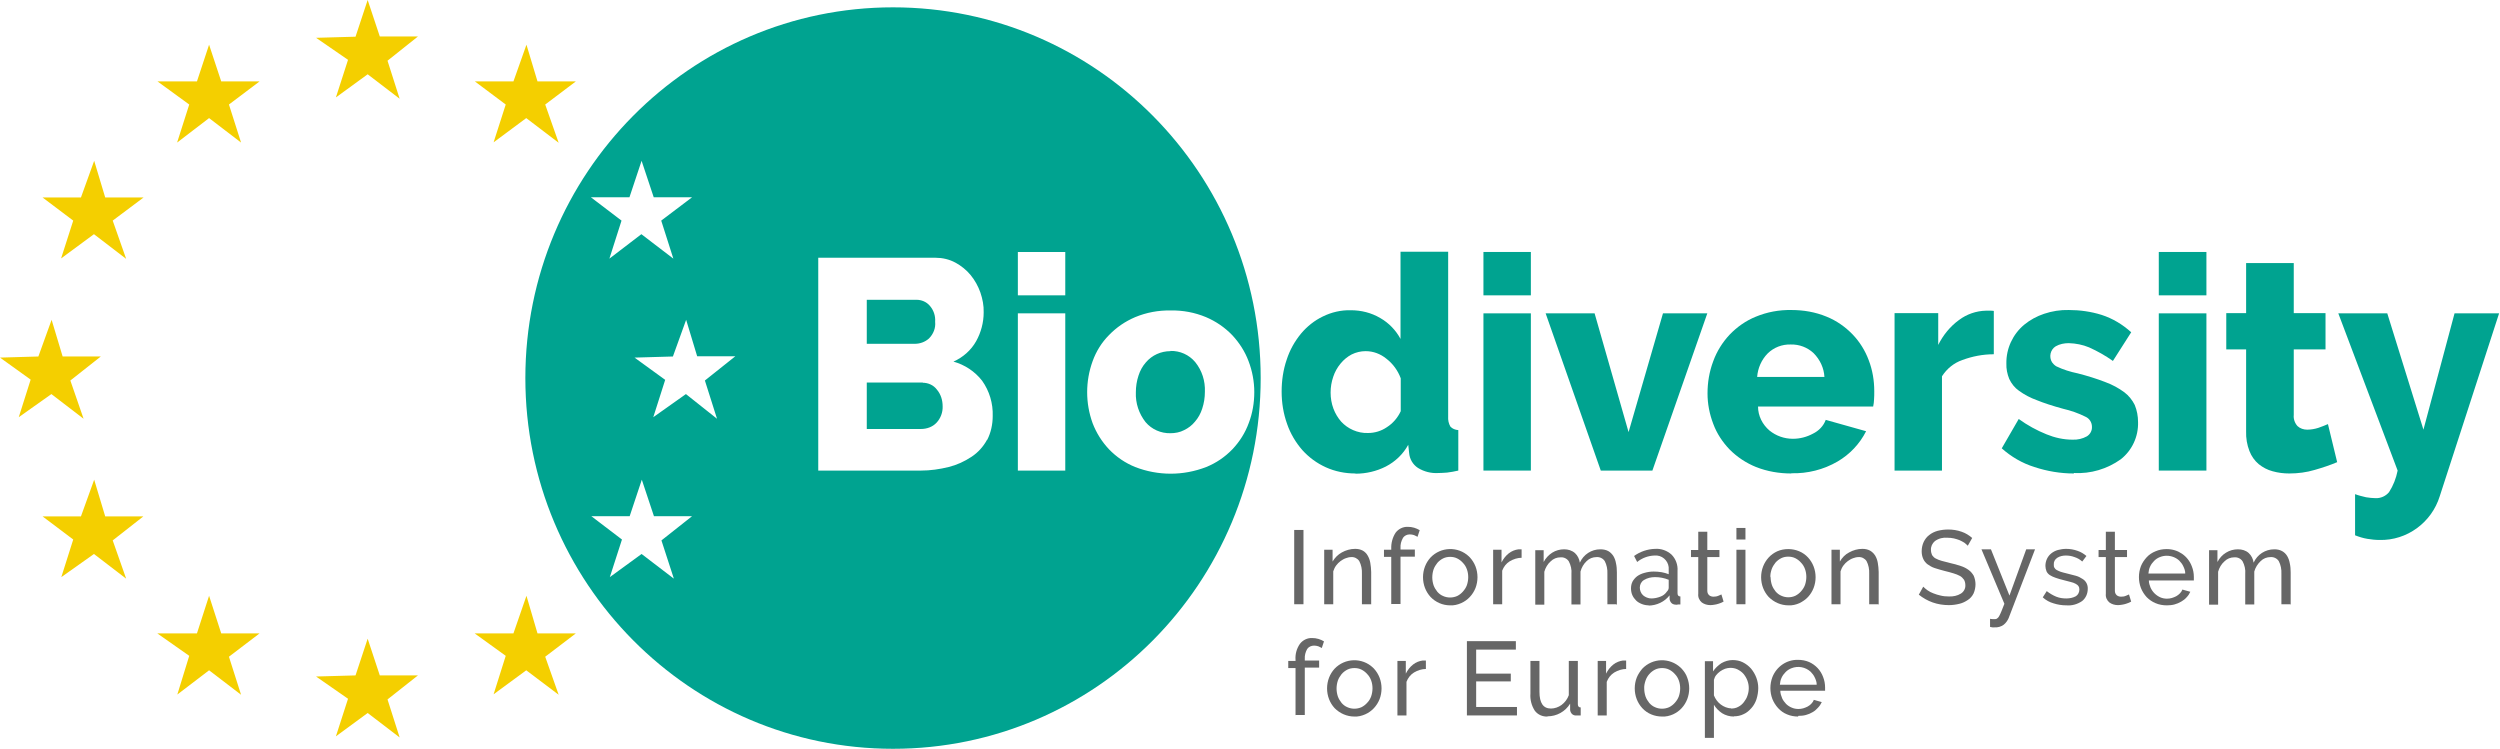 <svg width="414" height="124" viewBox="0 0 414 124" fill="none" xmlns="http://www.w3.org/2000/svg">
<g>
<path d="M36.633 104.886L34.624 98.662L32.616 104.886H26.041L31.337 108.606L29.365 115.014L34.624 111L39.92 115.051L37.912 108.753L42.988 104.886H36.633Z" fill="#F4CF00"/>
<path d="M62.894 111.847L60.885 105.77L58.876 111.847L52.338 112.031L57.634 115.714L55.626 121.938L60.885 118.071L66.181 122.122L64.172 115.824L69.212 111.847H62.894Z" fill="#F4CF00"/>
<path d="M89.008 104.886L87.182 98.662L85.027 104.886H78.599L83.749 108.606L81.74 114.977L87.145 111L92.514 115.051L90.287 108.753L95.363 104.886H89.008Z" fill="#F4CF00"/>
<path d="M17.422 85.515L15.596 79.438L13.404 85.515H7.049L12.126 89.345L10.154 95.569L15.559 91.739L20.892 95.826L18.664 89.492L23.74 85.515H17.422Z" fill="#F4CF00"/>
<path d="M8.51 65.259L13.842 69.347L11.651 63.013L16.691 59.035H10.373L8.547 52.959L6.355 59.035L0 59.219L5.077 62.865L3.105 69.089L8.51 65.259Z" fill="#F4CF00"/>
<path d="M34.624 7.402L32.616 13.479H26.078L31.337 17.309L29.329 23.607L34.624 19.556L39.92 23.607L37.912 17.309L42.988 13.479H36.633L34.624 7.402Z" fill="#F4CF00"/>
<path d="M15.596 26.627L13.404 32.703H7.049L12.126 36.533L10.117 42.794L15.559 38.78L20.892 42.868L18.664 36.533L23.777 32.703H17.422L15.596 26.627Z" fill="#F4CF00"/>
<path d="M60.885 0L58.876 6.077L52.338 6.261L57.634 9.907L55.626 16.131L60.885 12.301L66.181 16.352L64.172 10.054L69.212 6.04H62.894L60.885 0Z" fill="#F4CF00"/>
<path d="M87.182 7.402L85.027 13.479H78.635L83.749 17.309L81.74 23.57L87.145 19.556L92.514 23.644L90.287 17.309L95.363 13.479H89.008L87.182 7.402Z" fill="#F4CF00"/>
<path d="M224.438 78.407C222.758 78.407 221.078 78.075 219.544 77.376C218.083 76.713 216.768 75.755 215.672 74.54C214.577 73.288 213.7 71.815 213.152 70.231C212.531 68.5 212.239 66.696 212.239 64.854C212.239 63.05 212.495 61.245 213.079 59.551C213.591 57.967 214.394 56.531 215.453 55.242C216.439 54.064 217.681 53.069 219.069 52.406C220.494 51.707 222.064 51.338 223.671 51.375C225.388 51.375 227.068 51.78 228.565 52.664C229.99 53.474 231.159 54.69 231.926 56.126V41.689H239.815V68.979C239.778 69.568 239.888 70.121 240.18 70.636C240.509 71.004 240.983 71.189 241.495 71.225V77.928C240.874 78.075 240.253 78.186 239.632 78.26C239.121 78.296 238.609 78.333 238.171 78.333C237.002 78.407 235.834 78.112 234.811 77.486C233.971 76.934 233.423 76.013 233.35 74.982L233.204 73.656C232.364 75.203 231.049 76.455 229.478 77.265C227.944 78.039 226.228 78.444 224.475 78.444L224.438 78.407ZM226.557 71.704C227.652 71.704 228.748 71.373 229.661 70.747C230.647 70.121 231.451 69.2 231.962 68.095V62.645C231.487 61.355 230.647 60.214 229.588 59.404C228.602 58.593 227.397 58.151 226.155 58.151C225.351 58.151 224.548 58.336 223.817 58.704C223.123 59.072 222.502 59.588 221.991 60.214C221.443 60.877 221.041 61.613 220.786 62.387C220.494 63.234 220.348 64.118 220.348 65.001C220.348 65.922 220.494 66.806 220.822 67.69C221.115 68.463 221.553 69.2 222.101 69.826C222.649 70.415 223.306 70.894 224.073 71.225C224.84 71.557 225.68 71.741 226.557 71.704V71.704Z" fill="#00A390"/>
<path d="M245.658 48.908V41.726H253.511V48.908H245.658ZM245.658 77.928V51.891H253.511V77.928H245.658Z" fill="#00A390"/>
<path d="M265.089 77.928L255.958 51.891H264.066L269.691 71.557L275.389 51.891H282.73L273.636 77.928H265.089Z" fill="#00A390"/>
<path d="M296.646 78.407C294.637 78.407 292.664 78.076 290.802 77.339C289.158 76.676 287.661 75.682 286.419 74.43C285.25 73.214 284.3 71.778 283.716 70.194C283.095 68.574 282.766 66.88 282.766 65.149C282.766 63.344 283.059 61.54 283.716 59.809C284.3 58.188 285.25 56.678 286.419 55.426C287.661 54.137 289.122 53.106 290.765 52.443C292.628 51.67 294.637 51.301 296.646 51.338C298.654 51.338 300.627 51.67 302.489 52.443C304.133 53.106 305.594 54.137 306.799 55.389C307.968 56.605 308.881 58.078 309.465 59.661C310.086 61.282 310.378 63.013 310.378 64.781C310.378 65.259 310.378 65.701 310.342 66.143C310.342 66.548 310.269 66.917 310.196 67.322H291.13C291.13 68.868 291.861 70.305 293.03 71.299C294.125 72.183 295.477 72.662 296.901 72.662C298.07 72.662 299.202 72.367 300.225 71.815C301.211 71.336 301.978 70.526 302.343 69.531L309.027 71.41C307.968 73.509 306.324 75.24 304.315 76.418C301.978 77.781 299.312 78.444 296.646 78.37V78.407ZM302.124 62.423C302.051 60.95 301.394 59.551 300.334 58.483C299.312 57.525 297.96 57.01 296.536 57.047C295.112 57.01 293.76 57.525 292.737 58.52C291.715 59.551 291.094 60.95 290.984 62.423H302.088H302.124Z" fill="#00A390"/>
<path d="M330.138 58.667C328.385 58.667 326.631 58.998 324.951 59.625C323.563 60.103 322.395 61.061 321.591 62.313V77.928H313.739V51.854H320.97V57.12C321.774 55.5 322.943 54.064 324.403 52.995C325.682 52.038 327.252 51.486 328.859 51.449H329.663C329.663 51.449 329.992 51.449 330.174 51.486V58.63L330.138 58.667Z" fill="#00A390"/>
<path d="M343.396 78.407C341.204 78.407 339.013 78.039 336.895 77.339C334.886 76.713 333.06 75.645 331.489 74.245L334.301 69.384C335.726 70.415 337.26 71.262 338.903 71.925C340.255 72.478 341.716 72.809 343.213 72.809C344.053 72.846 344.857 72.662 345.587 72.257C346.135 71.925 346.464 71.299 346.427 70.673C346.427 69.973 346.025 69.31 345.368 69.016C344.199 68.427 342.921 67.985 341.643 67.69C339.889 67.211 338.428 66.732 337.26 66.254C336.237 65.885 335.251 65.37 334.338 64.707C333.644 64.228 333.096 63.528 332.731 62.755C332.402 61.945 332.219 61.061 332.256 60.177C332.219 57.709 333.315 55.352 335.214 53.769C336.201 52.959 337.296 52.37 338.502 51.964C339.816 51.522 341.204 51.301 342.592 51.338C344.418 51.338 346.281 51.596 348.034 52.148C349.86 52.738 351.504 53.732 352.928 55.021L349.897 59.772C348.655 58.888 347.34 58.151 345.952 57.525C344.893 57.084 343.761 56.862 342.592 56.826C341.825 56.826 341.095 56.973 340.437 57.341C339.524 57.894 339.269 59.109 339.816 59.993C339.999 60.251 340.218 60.472 340.51 60.656C341.643 61.208 342.848 61.577 344.09 61.834C345.66 62.239 347.231 62.718 348.728 63.307C349.824 63.712 350.847 64.265 351.796 64.965C352.527 65.517 353.111 66.254 353.513 67.064C353.878 67.948 354.061 68.905 354.061 69.9C354.134 72.293 353.075 74.577 351.212 76.05C348.947 77.67 346.208 78.481 343.469 78.333L343.396 78.407Z" fill="#00A390"/>
<path d="M357.494 48.908V41.726H365.383V48.908H357.494ZM357.494 77.928V51.891H365.383V77.928H357.494Z" fill="#00A390"/>
<path d="M387.042 76.529C385.836 77.044 384.594 77.449 383.316 77.818C381.965 78.223 380.54 78.407 379.116 78.407C378.166 78.407 377.253 78.296 376.34 78.039C375.5 77.818 374.733 77.412 374.039 76.86C373.345 76.271 372.834 75.534 372.505 74.687C372.103 73.656 371.921 72.551 371.957 71.446V57.857H368.67V51.854H371.957V43.568H379.846V51.854H385.106V57.857H379.846V68.721C379.773 69.384 380.029 70.084 380.467 70.562C380.906 70.968 381.49 71.152 382.074 71.152C382.695 71.152 383.316 71.041 383.901 70.857C384.448 70.673 384.996 70.452 385.508 70.231L387.042 76.566V76.529Z" fill="#00A390"/>
<path d="M390 81.832C390.584 82.053 391.205 82.2 391.826 82.347C392.338 82.421 392.849 82.495 393.397 82.495C394.237 82.532 395.077 82.163 395.625 81.501C396.319 80.432 396.793 79.217 397.049 77.928L387.224 51.891H395.333L401.322 71.152L406.472 51.891H413.85L404.025 82.163C402.674 86.546 398.583 89.529 394.054 89.418C393.397 89.418 392.703 89.345 392.045 89.234C391.351 89.124 390.657 88.903 390 88.645V81.869V81.832Z" fill="#00A390"/>
<path d="M214.321 100.062V87.761H215.855V100.062H214.321Z" fill="#666666"/>
<path d="M227.031 100.062H225.534V95.016C225.57 94.28 225.424 93.543 225.095 92.917C224.803 92.475 224.292 92.217 223.781 92.254C223.452 92.254 223.16 92.328 222.868 92.438C222.539 92.549 222.247 92.733 221.991 92.917C221.699 93.138 221.48 93.359 221.26 93.654C221.041 93.948 220.895 94.28 220.786 94.611V100.062H219.288V91.039H220.676V92.991C221.041 92.365 221.589 91.812 222.21 91.481C222.868 91.113 223.635 90.892 224.402 90.892C224.84 90.892 225.278 90.965 225.68 91.186C226.009 91.37 226.301 91.665 226.483 91.996C226.703 92.365 226.849 92.77 226.922 93.212C226.995 93.691 227.068 94.206 227.068 94.722V100.099L227.031 100.062Z" fill="#666666"/>
<path d="M230.391 100.062V92.217H229.186V91.039H230.391V90.855C230.355 89.934 230.611 88.977 231.122 88.203C231.597 87.577 232.364 87.209 233.131 87.246C233.496 87.246 233.825 87.282 234.19 87.393C234.519 87.503 234.811 87.614 235.103 87.798L234.738 88.903C234.738 88.903 234.373 88.682 234.153 88.608C233.934 88.535 233.679 88.498 233.459 88.498C233.021 88.498 232.583 88.682 232.327 89.087C232.035 89.603 231.889 90.155 231.925 90.744V91.002H234.299V92.181H231.925V100.025H230.428L230.391 100.062Z" fill="#666666"/>
<path d="M240.143 100.246C238.901 100.246 237.733 99.73 236.893 98.847C236.491 98.404 236.199 97.926 235.98 97.373C235.541 96.232 235.541 94.943 235.98 93.801C236.199 93.249 236.491 92.77 236.893 92.328C238.609 90.523 241.458 90.45 243.248 92.144C243.321 92.217 243.357 92.254 243.43 92.328C243.832 92.77 244.124 93.249 244.344 93.801C244.782 94.943 244.782 96.232 244.344 97.373C243.905 98.478 243.065 99.399 241.969 99.878C241.385 100.135 240.764 100.283 240.143 100.246V100.246ZM237.185 95.606C237.185 96.047 237.258 96.49 237.404 96.931C237.55 97.337 237.769 97.668 238.025 97.999C238.281 98.294 238.609 98.552 238.975 98.699C239.705 99.031 240.545 99.031 241.312 98.699C241.677 98.515 242.006 98.257 242.262 97.963C242.554 97.631 242.773 97.3 242.919 96.895C243.065 96.453 243.138 96.011 243.138 95.569C243.138 95.127 243.065 94.685 242.919 94.28C242.773 93.875 242.554 93.506 242.262 93.212C242.006 92.917 241.677 92.659 241.312 92.475C240.947 92.291 240.545 92.217 240.143 92.217C239.742 92.217 239.34 92.291 238.975 92.475C238.609 92.659 238.281 92.917 238.025 93.212C237.769 93.543 237.55 93.875 237.404 94.28C237.258 94.722 237.185 95.164 237.185 95.642V95.606Z" fill="#666666"/>
<path d="M252.013 92.365C251.32 92.365 250.626 92.586 250.005 92.954C249.42 93.322 249.019 93.838 248.763 94.501V100.062H247.265V91.039H248.653V93.138C248.945 92.549 249.347 92.033 249.859 91.628C250.333 91.26 250.881 91.039 251.466 90.965H251.758C251.758 90.965 251.904 90.965 251.977 90.965V92.365H252.013Z" fill="#666666"/>
<path d="M267.682 100.062H266.185V95.016C266.221 94.28 266.075 93.543 265.746 92.917C265.454 92.475 264.943 92.217 264.395 92.254C263.774 92.254 263.19 92.475 262.751 92.917C262.24 93.396 261.911 93.985 261.729 94.648V100.099H260.231V95.053C260.304 94.317 260.122 93.58 259.793 92.954C259.501 92.512 258.99 92.254 258.442 92.291C257.821 92.291 257.236 92.512 256.798 92.954C256.287 93.396 255.922 94.022 255.739 94.685V100.135H254.241V91.113H255.629V93.064C255.958 92.438 256.469 91.886 257.054 91.518C257.638 91.149 258.332 90.965 259.026 90.965C259.683 90.965 260.304 91.149 260.816 91.591C261.254 91.996 261.546 92.586 261.619 93.175C262.24 91.812 263.555 90.965 265.016 90.965C265.454 90.965 265.929 91.039 266.331 91.26C266.66 91.444 266.952 91.739 267.171 92.07C267.39 92.438 267.536 92.844 267.609 93.285C267.719 93.764 267.755 94.28 267.755 94.795V100.209L267.682 100.062Z" fill="#666666"/>
<path d="M273.051 100.246C272.649 100.246 272.248 100.172 271.882 100.025C271.517 99.878 271.188 99.694 270.933 99.436C270.677 99.178 270.458 98.883 270.312 98.552C270.166 98.22 270.093 97.815 270.093 97.447C270.093 97.042 270.166 96.674 270.348 96.305C270.531 95.974 270.823 95.642 271.115 95.421C271.481 95.164 271.882 94.98 272.321 94.869C272.832 94.722 273.343 94.648 273.855 94.648C274.293 94.648 274.731 94.685 275.17 94.758C275.571 94.832 275.973 94.943 276.338 95.09V94.353C276.448 93.175 275.571 92.107 274.403 91.996C274.256 91.996 274.11 91.996 273.964 91.996C272.942 92.033 271.919 92.401 271.115 93.064L270.604 92.07C271.627 91.334 272.832 90.928 274.074 90.892C275.097 90.818 276.083 91.186 276.813 91.849C277.507 92.549 277.872 93.543 277.799 94.538V98.22C277.799 98.589 277.945 98.773 278.274 98.773V100.099H277.872C277.872 100.099 277.653 100.172 277.544 100.135C277.288 100.135 276.996 100.062 276.813 99.878C276.631 99.694 276.521 99.472 276.484 99.215V98.589C276.046 99.141 275.535 99.546 274.914 99.841C274.293 100.135 273.636 100.283 272.978 100.283L273.051 100.246ZM273.453 99.104C273.964 99.104 274.476 98.994 274.95 98.81C275.389 98.662 275.754 98.368 276.01 97.999C276.192 97.815 276.338 97.594 276.338 97.337V96.011C275.608 95.716 274.841 95.569 274.074 95.569C273.416 95.569 272.796 95.716 272.248 96.047C271.809 96.305 271.554 96.784 271.554 97.3C271.554 97.778 271.736 98.257 272.102 98.589C272.284 98.736 272.503 98.883 272.722 98.957C272.978 99.067 273.234 99.104 273.489 99.104H273.453Z" fill="#666666"/>
<path d="M285.433 99.62C285.433 99.62 285.214 99.73 285.067 99.804C284.921 99.878 284.739 99.915 284.556 99.988C284.337 100.062 284.154 100.099 283.935 100.135C283.716 100.172 283.46 100.209 283.241 100.209C282.73 100.209 282.219 100.062 281.817 99.767C281.415 99.436 281.159 98.883 281.232 98.331V92.254H280.027V91.076H281.232V88.056H282.73V91.076H284.739V92.254H282.73V97.852C282.73 98.147 282.839 98.404 283.059 98.589C283.241 98.736 283.497 98.81 283.753 98.81C284.045 98.81 284.3 98.773 284.556 98.662C284.739 98.589 284.885 98.515 285.067 98.441L285.433 99.657V99.62Z" fill="#666666"/>
<path d="M287.551 89.345V87.43H289.048V89.345H287.551ZM287.551 100.062V91.039H289.048V100.062H287.551Z" fill="#666666"/>
<path d="M296.171 100.246C294.929 100.246 293.76 99.73 292.884 98.847C292.482 98.404 292.19 97.926 291.97 97.373C291.532 96.232 291.532 94.943 291.97 93.801C292.19 93.249 292.482 92.77 292.884 92.328C293.285 91.886 293.76 91.555 294.308 91.297C294.892 91.039 295.513 90.928 296.134 90.928C297.376 90.928 298.581 91.407 299.421 92.328C299.823 92.77 300.115 93.249 300.334 93.801C300.773 94.943 300.773 96.232 300.334 97.373C300.115 97.926 299.823 98.404 299.421 98.847C299.019 99.288 298.508 99.62 297.997 99.878C297.412 100.135 296.792 100.283 296.171 100.246ZM293.212 95.569C293.212 96.011 293.285 96.453 293.431 96.895C293.577 97.3 293.797 97.631 294.052 97.963C294.308 98.257 294.637 98.515 295.002 98.662C295.732 98.994 296.572 98.994 297.303 98.662C297.668 98.478 297.997 98.22 298.252 97.926C298.545 97.594 298.764 97.263 298.91 96.858C299.056 96.416 299.129 95.974 299.129 95.532C299.129 95.09 299.056 94.648 298.91 94.243C298.764 93.838 298.545 93.47 298.252 93.175C297.997 92.88 297.668 92.623 297.303 92.438C296.938 92.254 296.536 92.181 296.134 92.181C295.732 92.181 295.331 92.254 294.965 92.438C294.6 92.623 294.271 92.88 294.016 93.175C293.76 93.506 293.541 93.838 293.395 94.243C293.249 94.685 293.139 95.127 293.176 95.606L293.212 95.569Z" fill="#666666"/>
<path d="M311.036 100.062H309.538V95.016C309.575 94.28 309.429 93.543 309.1 92.917C308.808 92.475 308.297 92.217 307.785 92.254C307.456 92.254 307.164 92.328 306.872 92.438C306.543 92.549 306.251 92.733 305.996 92.917C305.703 93.138 305.484 93.359 305.265 93.654C305.046 93.948 304.9 94.28 304.79 94.611V100.062H303.293V91.039H304.681V92.991C305.046 92.365 305.557 91.812 306.215 91.481C306.872 91.113 307.639 90.892 308.406 90.892C308.844 90.892 309.283 90.965 309.684 91.186C310.013 91.37 310.305 91.665 310.525 91.996C310.744 92.365 310.89 92.77 310.963 93.212C311.036 93.691 311.109 94.206 311.109 94.722V100.135L311.036 100.062Z" fill="#666666"/>
<path d="M325.828 90.339C325.828 90.339 325.499 90.008 325.28 89.86C325.024 89.713 324.769 89.566 324.513 89.455C324.221 89.345 323.892 89.234 323.563 89.161C323.235 89.087 322.87 89.05 322.504 89.05C321.774 88.977 321.043 89.161 320.422 89.603C319.984 89.971 319.729 90.523 319.765 91.076C319.765 91.37 319.838 91.665 319.948 91.923C320.094 92.144 320.313 92.365 320.532 92.475C320.861 92.659 321.189 92.77 321.555 92.88C321.956 92.991 322.431 93.101 322.979 93.249C323.563 93.359 324.111 93.543 324.696 93.727C325.171 93.875 325.609 94.096 326.011 94.39C326.376 94.648 326.631 94.98 326.851 95.348C327.033 95.79 327.143 96.269 327.143 96.747C327.143 97.263 327.033 97.815 326.814 98.294C326.595 98.736 326.266 99.104 325.864 99.362C325.426 99.657 324.951 99.878 324.477 99.988C323.892 100.135 323.308 100.209 322.723 100.209C321.81 100.209 320.897 100.062 320.057 99.767C319.217 99.472 318.45 99.031 317.756 98.478L318.487 97.152C318.706 97.373 318.925 97.558 319.181 97.742C319.509 97.963 319.838 98.147 320.167 98.257C320.569 98.404 320.97 98.552 321.372 98.626C321.81 98.736 322.249 98.773 322.723 98.773C323.417 98.81 324.148 98.662 324.732 98.294C325.207 97.999 325.499 97.447 325.463 96.895C325.463 96.6 325.39 96.269 325.244 96.011C325.061 95.753 324.842 95.532 324.586 95.385C324.257 95.201 323.856 95.053 323.49 94.943C323.052 94.795 322.541 94.685 321.993 94.538C321.445 94.39 320.897 94.243 320.349 94.059C319.911 93.912 319.546 93.691 319.181 93.433C318.888 93.212 318.633 92.88 318.487 92.549C318.304 92.144 318.231 91.739 318.231 91.297C318.231 90.744 318.341 90.229 318.56 89.75C318.779 89.308 319.071 88.903 319.473 88.608C319.875 88.277 320.349 88.056 320.861 87.909C321.445 87.761 322.029 87.688 322.614 87.688C323.381 87.688 324.111 87.798 324.842 88.056C325.499 88.277 326.084 88.645 326.595 89.087L325.864 90.376L325.828 90.339Z" fill="#666666"/>
<path d="M329.59 102.492C329.59 102.492 329.882 102.529 330.028 102.529H330.357C330.357 102.529 330.613 102.529 330.722 102.419C330.868 102.308 330.978 102.198 331.051 102.051C331.197 101.793 331.306 101.535 331.416 101.277C331.562 100.946 331.708 100.504 331.927 99.988L328.129 90.965H329.699L332.767 98.626L335.543 90.965H337.004L332.621 102.382C332.439 102.787 332.183 103.155 331.818 103.45C331.38 103.781 330.832 103.929 330.284 103.892H329.955C329.955 103.892 329.699 103.855 329.553 103.818V102.419L329.59 102.492Z" fill="#666666"/>
<path d="M342.191 100.246C341.46 100.246 340.766 100.135 340.072 99.915C339.415 99.73 338.794 99.399 338.282 98.92L338.94 97.889C339.415 98.257 339.963 98.589 340.51 98.81C341.058 99.031 341.606 99.104 342.191 99.104C342.738 99.104 343.286 98.994 343.761 98.736C344.126 98.515 344.345 98.073 344.345 97.631C344.345 97.447 344.309 97.226 344.199 97.079C344.09 96.895 343.907 96.784 343.725 96.674C343.469 96.526 343.213 96.453 342.921 96.379C342.592 96.305 342.227 96.195 341.789 96.084C341.241 95.937 340.766 95.827 340.401 95.679C340.072 95.569 339.743 95.421 339.451 95.237C339.232 95.09 339.013 94.869 338.903 94.611C338.794 94.317 338.721 94.022 338.721 93.727C338.721 92.917 339.049 92.144 339.707 91.628C340.036 91.37 340.401 91.186 340.803 91.076C341.241 90.965 341.679 90.892 342.154 90.892C342.811 90.892 343.432 91.002 344.053 91.223C344.601 91.407 345.076 91.702 345.514 92.07L344.82 92.991C344.455 92.659 344.017 92.401 343.542 92.254C343.067 92.07 342.592 91.996 342.081 91.996C341.606 91.996 341.095 92.107 340.693 92.365C340.291 92.623 340.072 93.028 340.109 93.506C340.109 93.691 340.109 93.875 340.218 94.022C340.291 94.169 340.437 94.317 340.583 94.39C340.803 94.501 341.022 94.611 341.241 94.685C341.497 94.758 341.825 94.869 342.191 94.943C342.775 95.09 343.286 95.237 343.761 95.348C344.163 95.458 344.528 95.642 344.857 95.863C345.441 96.195 345.77 96.858 345.733 97.521C345.733 98.294 345.405 99.067 344.784 99.546C344.017 100.062 343.14 100.32 342.227 100.246H342.191Z" fill="#666666"/>
<path d="M352.929 99.62C352.929 99.62 352.709 99.73 352.563 99.804C352.417 99.878 352.235 99.915 352.052 99.988C351.833 100.062 351.65 100.099 351.431 100.135C351.212 100.172 350.956 100.209 350.737 100.209C350.226 100.209 349.714 100.062 349.313 99.767C348.911 99.436 348.655 98.883 348.728 98.331V92.254H347.523V91.076H348.728V88.056H350.226V91.076H352.235V92.254H350.226V97.852C350.226 98.147 350.335 98.404 350.555 98.589C350.737 98.736 350.993 98.81 351.248 98.81C351.541 98.81 351.796 98.773 352.052 98.662C352.235 98.589 352.381 98.515 352.563 98.441L352.929 99.657V99.62Z" fill="#666666"/>
<path d="M358.809 100.246C358.188 100.246 357.53 100.135 356.946 99.878C356.398 99.657 355.887 99.288 355.485 98.883C355.083 98.441 354.755 97.926 354.535 97.373C354.316 96.784 354.207 96.195 354.207 95.569C354.207 94.943 354.316 94.353 354.535 93.764C354.755 93.212 355.083 92.733 355.485 92.291C355.887 91.849 356.398 91.518 356.946 91.297C357.53 91.039 358.151 90.928 358.809 90.928C360.671 90.928 362.315 92.033 362.972 93.801C363.192 94.353 363.301 94.943 363.301 95.532V95.863C363.301 95.863 363.301 96.011 363.301 96.121H355.85C355.85 96.563 355.996 96.968 356.143 97.337C356.471 98.036 357.019 98.589 357.75 98.92C358.078 99.067 358.48 99.141 358.845 99.141C359.101 99.141 359.393 99.104 359.649 99.031C359.904 98.957 360.16 98.847 360.379 98.736C360.598 98.626 360.818 98.441 361 98.257C361.183 98.073 361.329 97.852 361.402 97.631L362.717 97.999C362.571 98.331 362.352 98.662 362.096 98.92C361.84 99.215 361.548 99.436 361.219 99.62C360.854 99.841 360.489 99.988 360.087 100.099C359.685 100.209 359.247 100.246 358.809 100.246ZM361.877 94.943C361.877 94.538 361.731 94.132 361.548 93.764C361.402 93.433 361.146 93.101 360.891 92.844C360.343 92.328 359.576 92.033 358.809 92.033C358.407 92.033 358.042 92.107 357.677 92.254C357.311 92.402 357.019 92.586 356.727 92.88C356.471 93.138 356.216 93.47 356.069 93.801C355.887 94.169 355.814 94.574 355.777 94.98H361.84L361.877 94.943Z" fill="#666666"/>
<path d="M379.299 100.062H377.801V95.016C377.838 94.28 377.692 93.543 377.363 92.917C377.071 92.475 376.559 92.217 376.011 92.254C375.391 92.254 374.806 92.475 374.368 92.917C373.857 93.396 373.491 93.985 373.309 94.648V100.099H371.811V95.053C371.884 94.317 371.702 93.58 371.373 92.954C371.081 92.512 370.569 92.254 370.022 92.291C369.401 92.291 368.816 92.512 368.378 92.954C367.867 93.396 367.501 94.022 367.319 94.685V100.135H365.821V91.113H367.209V93.064C367.538 92.438 368.013 91.886 368.634 91.518C369.218 91.149 369.912 90.965 370.606 90.965C371.263 90.965 371.921 91.149 372.396 91.591C372.834 91.996 373.126 92.586 373.199 93.175C373.82 91.812 375.135 90.965 376.632 90.965C377.071 90.965 377.509 91.039 377.911 91.26C378.239 91.444 378.532 91.702 378.751 92.07C378.97 92.438 379.116 92.844 379.189 93.285C379.299 93.764 379.335 94.28 379.335 94.795V100.209L379.299 100.062Z" fill="#666666"/>
<path d="M214.54 118.476V110.631H213.335V109.453H214.54V109.269C214.467 108.348 214.723 107.391 215.271 106.617C215.746 105.991 216.513 105.623 217.28 105.66C217.645 105.66 217.973 105.696 218.339 105.807C218.667 105.917 218.96 106.028 219.252 106.212L218.887 107.317C218.887 107.317 218.521 107.096 218.302 107.022C218.083 106.949 217.827 106.912 217.608 106.912C217.17 106.912 216.732 107.096 216.476 107.464C216.184 107.98 216.038 108.532 216.074 109.121V109.379H218.448V110.558H216.074V118.402H214.577L214.54 118.476Z" fill="#666666"/>
<path d="M224.292 118.66C223.05 118.66 221.881 118.144 221.005 117.26C220.603 116.819 220.311 116.34 220.092 115.787C219.653 114.646 219.653 113.357 220.092 112.215C220.311 111.663 220.603 111.184 221.005 110.742C222.721 108.937 225.57 108.864 227.36 110.558C227.433 110.631 227.47 110.668 227.543 110.742C227.944 111.184 228.237 111.663 228.456 112.215C228.894 113.357 228.894 114.646 228.456 115.787C228.017 116.892 227.177 117.813 226.082 118.292C225.497 118.549 224.876 118.697 224.255 118.66H224.292ZM221.334 114.02C221.334 114.462 221.407 114.903 221.553 115.345C221.699 115.751 221.918 116.082 222.174 116.413C222.429 116.708 222.758 116.966 223.123 117.113C223.854 117.445 224.694 117.445 225.461 117.113C225.826 116.929 226.155 116.671 226.41 116.377C226.703 116.082 226.922 115.714 227.068 115.309C227.214 114.867 227.287 114.425 227.287 113.983C227.287 113.541 227.214 113.099 227.068 112.694C226.922 112.289 226.703 111.92 226.41 111.626C226.155 111.331 225.826 111.073 225.461 110.889C225.096 110.705 224.694 110.631 224.292 110.631C223.89 110.631 223.488 110.705 223.123 110.889C222.758 111.073 222.429 111.331 222.174 111.626C221.918 111.957 221.699 112.289 221.553 112.694C221.407 113.136 221.334 113.578 221.334 114.056V114.02Z" fill="#666666"/>
<path d="M236.162 110.779C235.468 110.779 234.774 111 234.153 111.368C233.569 111.736 233.167 112.252 232.912 112.915V118.476H231.414V109.453H232.802V111.552C233.094 110.963 233.496 110.447 234.007 110.042C234.482 109.674 235.03 109.453 235.614 109.379H235.907C235.907 109.379 236.053 109.379 236.126 109.379V110.779H236.162Z" fill="#666666"/>
<path d="M251.21 117.076V118.476H242.919V106.175H251.027V107.575H244.453V111.552H250.187V112.841H244.453V117.076H251.21Z" fill="#666666"/>
<path d="M256.287 118.66C255.447 118.697 254.68 118.365 254.168 117.702C253.621 116.855 253.365 115.861 253.438 114.867V109.453H254.935V114.572C254.935 116.413 255.556 117.334 256.835 117.334C257.456 117.334 258.077 117.113 258.588 116.745C259.136 116.34 259.574 115.751 259.793 115.124V109.453H261.291V116.598C261.291 116.966 261.437 117.15 261.765 117.15V118.476H261.071C260.816 118.513 260.56 118.439 260.341 118.255C260.158 118.071 260.049 117.85 260.012 117.592V116.524C259.611 117.187 259.063 117.702 258.405 118.071C257.748 118.439 257.017 118.623 256.25 118.623L256.287 118.66Z" fill="#666666"/>
<path d="M269.326 110.779C268.632 110.779 267.938 111 267.317 111.368C266.733 111.736 266.331 112.252 266.075 112.915V118.476H264.578V109.453H265.966V111.552C266.258 110.963 266.659 110.447 267.171 110.042C267.646 109.674 268.193 109.453 268.778 109.379H269.07C269.07 109.379 269.216 109.379 269.289 109.379V110.779H269.326Z" fill="#666666"/>
<path d="M275.243 118.66C274.001 118.66 272.795 118.181 271.955 117.26C271.554 116.819 271.261 116.34 271.042 115.787C270.604 114.646 270.604 113.357 271.042 112.215C271.261 111.663 271.59 111.184 271.955 110.742C273.672 108.937 276.484 108.864 278.31 110.558C278.384 110.631 278.42 110.668 278.493 110.742C278.895 111.184 279.224 111.663 279.406 112.215C279.844 113.357 279.844 114.646 279.406 115.787C279.187 116.34 278.895 116.819 278.493 117.26C278.091 117.702 277.617 118.034 277.069 118.292C276.484 118.549 275.863 118.697 275.243 118.66V118.66ZM272.284 114.02C272.284 114.462 272.357 114.903 272.503 115.345C272.649 115.751 272.869 116.082 273.124 116.413C273.38 116.708 273.709 116.966 274.074 117.113C274.804 117.445 275.644 117.445 276.411 117.113C276.777 116.929 277.105 116.671 277.361 116.377C277.653 116.045 277.872 115.714 278.018 115.309C278.164 114.867 278.237 114.425 278.237 113.983C278.237 113.541 278.164 113.099 278.018 112.694C277.872 112.289 277.653 111.92 277.361 111.626C277.105 111.331 276.777 111.073 276.411 110.889C276.046 110.705 275.644 110.631 275.243 110.631C274.841 110.631 274.439 110.705 274.074 110.889C273.709 111.073 273.38 111.331 273.124 111.626C272.832 111.957 272.649 112.289 272.503 112.694C272.357 113.136 272.248 113.578 272.284 114.056V114.02Z" fill="#666666"/>
<path d="M287.149 118.66C286.455 118.66 285.761 118.476 285.177 118.108C284.629 117.739 284.154 117.26 283.826 116.708V122.195H282.328V109.49H283.679V111.184C284.045 110.631 284.52 110.19 285.067 109.821C285.652 109.49 286.273 109.306 286.93 109.306C287.514 109.306 288.099 109.416 288.61 109.674C289.121 109.932 289.56 110.263 289.962 110.705C290.729 111.626 291.167 112.767 291.167 113.946C291.167 114.572 291.057 115.198 290.875 115.787C290.692 116.34 290.4 116.855 290.035 117.26C289.669 117.666 289.268 118.034 288.756 118.255C288.245 118.513 287.697 118.623 287.113 118.623L287.149 118.66ZM286.674 117.334C287.076 117.334 287.514 117.26 287.88 117.04C288.245 116.855 288.537 116.598 288.793 116.266C289.048 115.935 289.268 115.566 289.377 115.198C289.523 114.793 289.596 114.388 289.596 113.946C289.596 113.062 289.268 112.252 288.72 111.589C288.464 111.294 288.099 111.037 287.734 110.852C287.368 110.668 286.93 110.595 286.528 110.595C286.236 110.595 285.944 110.668 285.688 110.742C285.396 110.852 285.104 111 284.848 111.184C284.593 111.368 284.373 111.589 284.191 111.81C284.008 112.031 283.899 112.326 283.826 112.583V115.161C283.935 115.456 284.118 115.751 284.3 116.008C284.666 116.487 285.177 116.892 285.761 117.113C286.054 117.224 286.346 117.297 286.674 117.297V117.334Z" fill="#666666"/>
<path d="M297.778 118.66C297.157 118.66 296.499 118.549 295.915 118.292C295.367 118.071 294.856 117.702 294.454 117.261C294.052 116.819 293.724 116.303 293.504 115.751C293.285 115.161 293.176 114.572 293.176 113.946C293.176 113.32 293.285 112.731 293.504 112.141C294.198 110.374 295.878 109.232 297.741 109.269C298.362 109.269 299.02 109.379 299.604 109.637C300.663 110.116 301.503 111 301.905 112.105C302.124 112.657 302.234 113.246 302.234 113.835V114.167C302.234 114.167 302.234 114.314 302.234 114.388H294.819C294.819 114.83 294.965 115.235 295.111 115.603C295.258 115.972 295.513 116.266 295.769 116.561C296.025 116.819 296.353 117.04 296.719 117.187C297.047 117.334 297.449 117.408 297.814 117.408C298.07 117.408 298.362 117.371 298.618 117.297C298.873 117.224 299.129 117.113 299.348 117.003C299.567 116.892 299.787 116.708 299.969 116.524C300.152 116.34 300.298 116.119 300.371 115.898L301.686 116.266C301.54 116.598 301.321 116.929 301.065 117.187C300.809 117.481 300.517 117.739 300.188 117.923C299.823 118.144 299.458 118.292 299.056 118.402C298.654 118.513 298.216 118.549 297.778 118.549V118.66ZM300.846 113.357C300.846 112.952 300.7 112.547 300.517 112.178C300.371 111.847 300.115 111.515 299.86 111.258C298.983 110.447 297.741 110.226 296.645 110.668C296.28 110.816 295.988 111 295.696 111.294C295.44 111.552 295.184 111.884 295.038 112.215C294.856 112.583 294.783 112.988 294.746 113.394H300.809L300.846 113.357Z" fill="#666666"/>
<path d="M153.838 56.052C154.568 55.316 154.97 54.321 154.86 53.29C154.933 52.296 154.605 51.338 153.947 50.602C153.399 49.976 152.596 49.644 151.756 49.644H143.538V56.936H151.464C152.34 56.936 153.18 56.642 153.838 56.052ZM152.852 63.344H143.538V71.041H152.486C153.473 71.041 154.422 70.71 155.08 70.01C155.774 69.274 156.139 68.279 156.102 67.285C156.102 66.29 155.81 65.296 155.153 64.523C154.605 63.786 153.728 63.381 152.779 63.381L152.852 63.344ZM193.831 58.151C192.261 58.151 190.763 58.814 189.741 60.03C189.193 60.656 188.791 61.392 188.535 62.203C188.243 63.086 188.097 64.007 188.097 64.965C188.024 66.769 188.608 68.5 189.704 69.9C190.727 71.115 192.261 71.778 193.831 71.741C194.598 71.741 195.402 71.594 196.096 71.225C196.79 70.894 197.411 70.415 197.885 69.826C198.433 69.2 198.835 68.463 199.091 67.653C199.383 66.769 199.529 65.849 199.529 64.891C199.602 63.086 199.054 61.355 197.922 59.956C196.899 58.741 195.402 58.078 193.831 58.115V58.151ZM147.884 1.215C114.246 1.215 86.999 28.726 86.999 62.608C86.999 96.49 114.246 124 147.884 124C181.523 124 208.769 96.526 208.769 62.608C208.769 28.726 181.523 1.215 147.884 1.215V1.215ZM104.239 32.666L106.247 26.627L108.256 32.666H114.611L109.498 36.533L111.507 42.831L106.211 38.78L100.915 42.831L102.924 36.533L97.847 32.666H104.239V32.666ZM111.543 95.79L106.247 91.739L100.988 95.569L102.997 89.345L97.92 85.478H104.275L106.284 79.438L108.293 85.478H114.611L109.535 89.492L111.58 95.79H111.543ZM118.738 69.347L113.589 65.259L108.183 69.089L110.155 62.902L105.079 59.219L111.434 59.035L113.625 52.959L115.451 58.998H121.77L116.73 63.013L118.738 69.347V69.347ZM163.443 72.846C162.823 73.987 161.946 74.945 160.887 75.645C159.718 76.418 158.44 77.007 157.088 77.339C155.591 77.707 154.057 77.928 152.523 77.928H135.503V42.684H154.933C156.066 42.684 157.198 42.941 158.221 43.494C159.17 44.01 160.047 44.709 160.741 45.556C161.435 46.403 161.983 47.398 162.348 48.429C162.713 49.497 162.932 50.602 162.896 51.743C162.896 53.401 162.457 55.058 161.654 56.494C160.814 58.004 159.462 59.183 157.892 59.882C159.755 60.398 161.435 61.503 162.64 63.05C163.845 64.744 164.466 66.806 164.393 68.905C164.393 70.268 164.101 71.63 163.48 72.846H163.443ZM176.409 77.928H168.557V51.891H176.409V77.928ZM176.409 48.908H168.557V41.726H176.409V48.908ZM204.094 74.393C202.853 75.682 201.392 76.676 199.748 77.339C195.95 78.812 191.786 78.812 187.987 77.339C186.344 76.676 184.883 75.682 183.641 74.393C182.472 73.141 181.559 71.704 180.938 70.084C179.733 66.769 179.733 63.123 180.938 59.809C181.523 58.188 182.436 56.715 183.641 55.5C184.883 54.211 186.344 53.217 187.987 52.517C189.85 51.743 191.859 51.375 193.868 51.412C195.877 51.375 197.849 51.743 199.712 52.517C201.355 53.217 202.816 54.211 204.058 55.5C205.227 56.752 206.176 58.225 206.761 59.809C207.382 61.429 207.71 63.197 207.71 64.928C207.71 66.696 207.418 68.427 206.797 70.047C206.213 71.667 205.3 73.104 204.131 74.356L204.094 74.393Z" fill="#00A390"/>
</g>
<defs>
<clipPath id="clip0_2118_22643">
<rect width="413.85" height="124" fill="white"/>
</clipPath>
</defs>
</svg>
